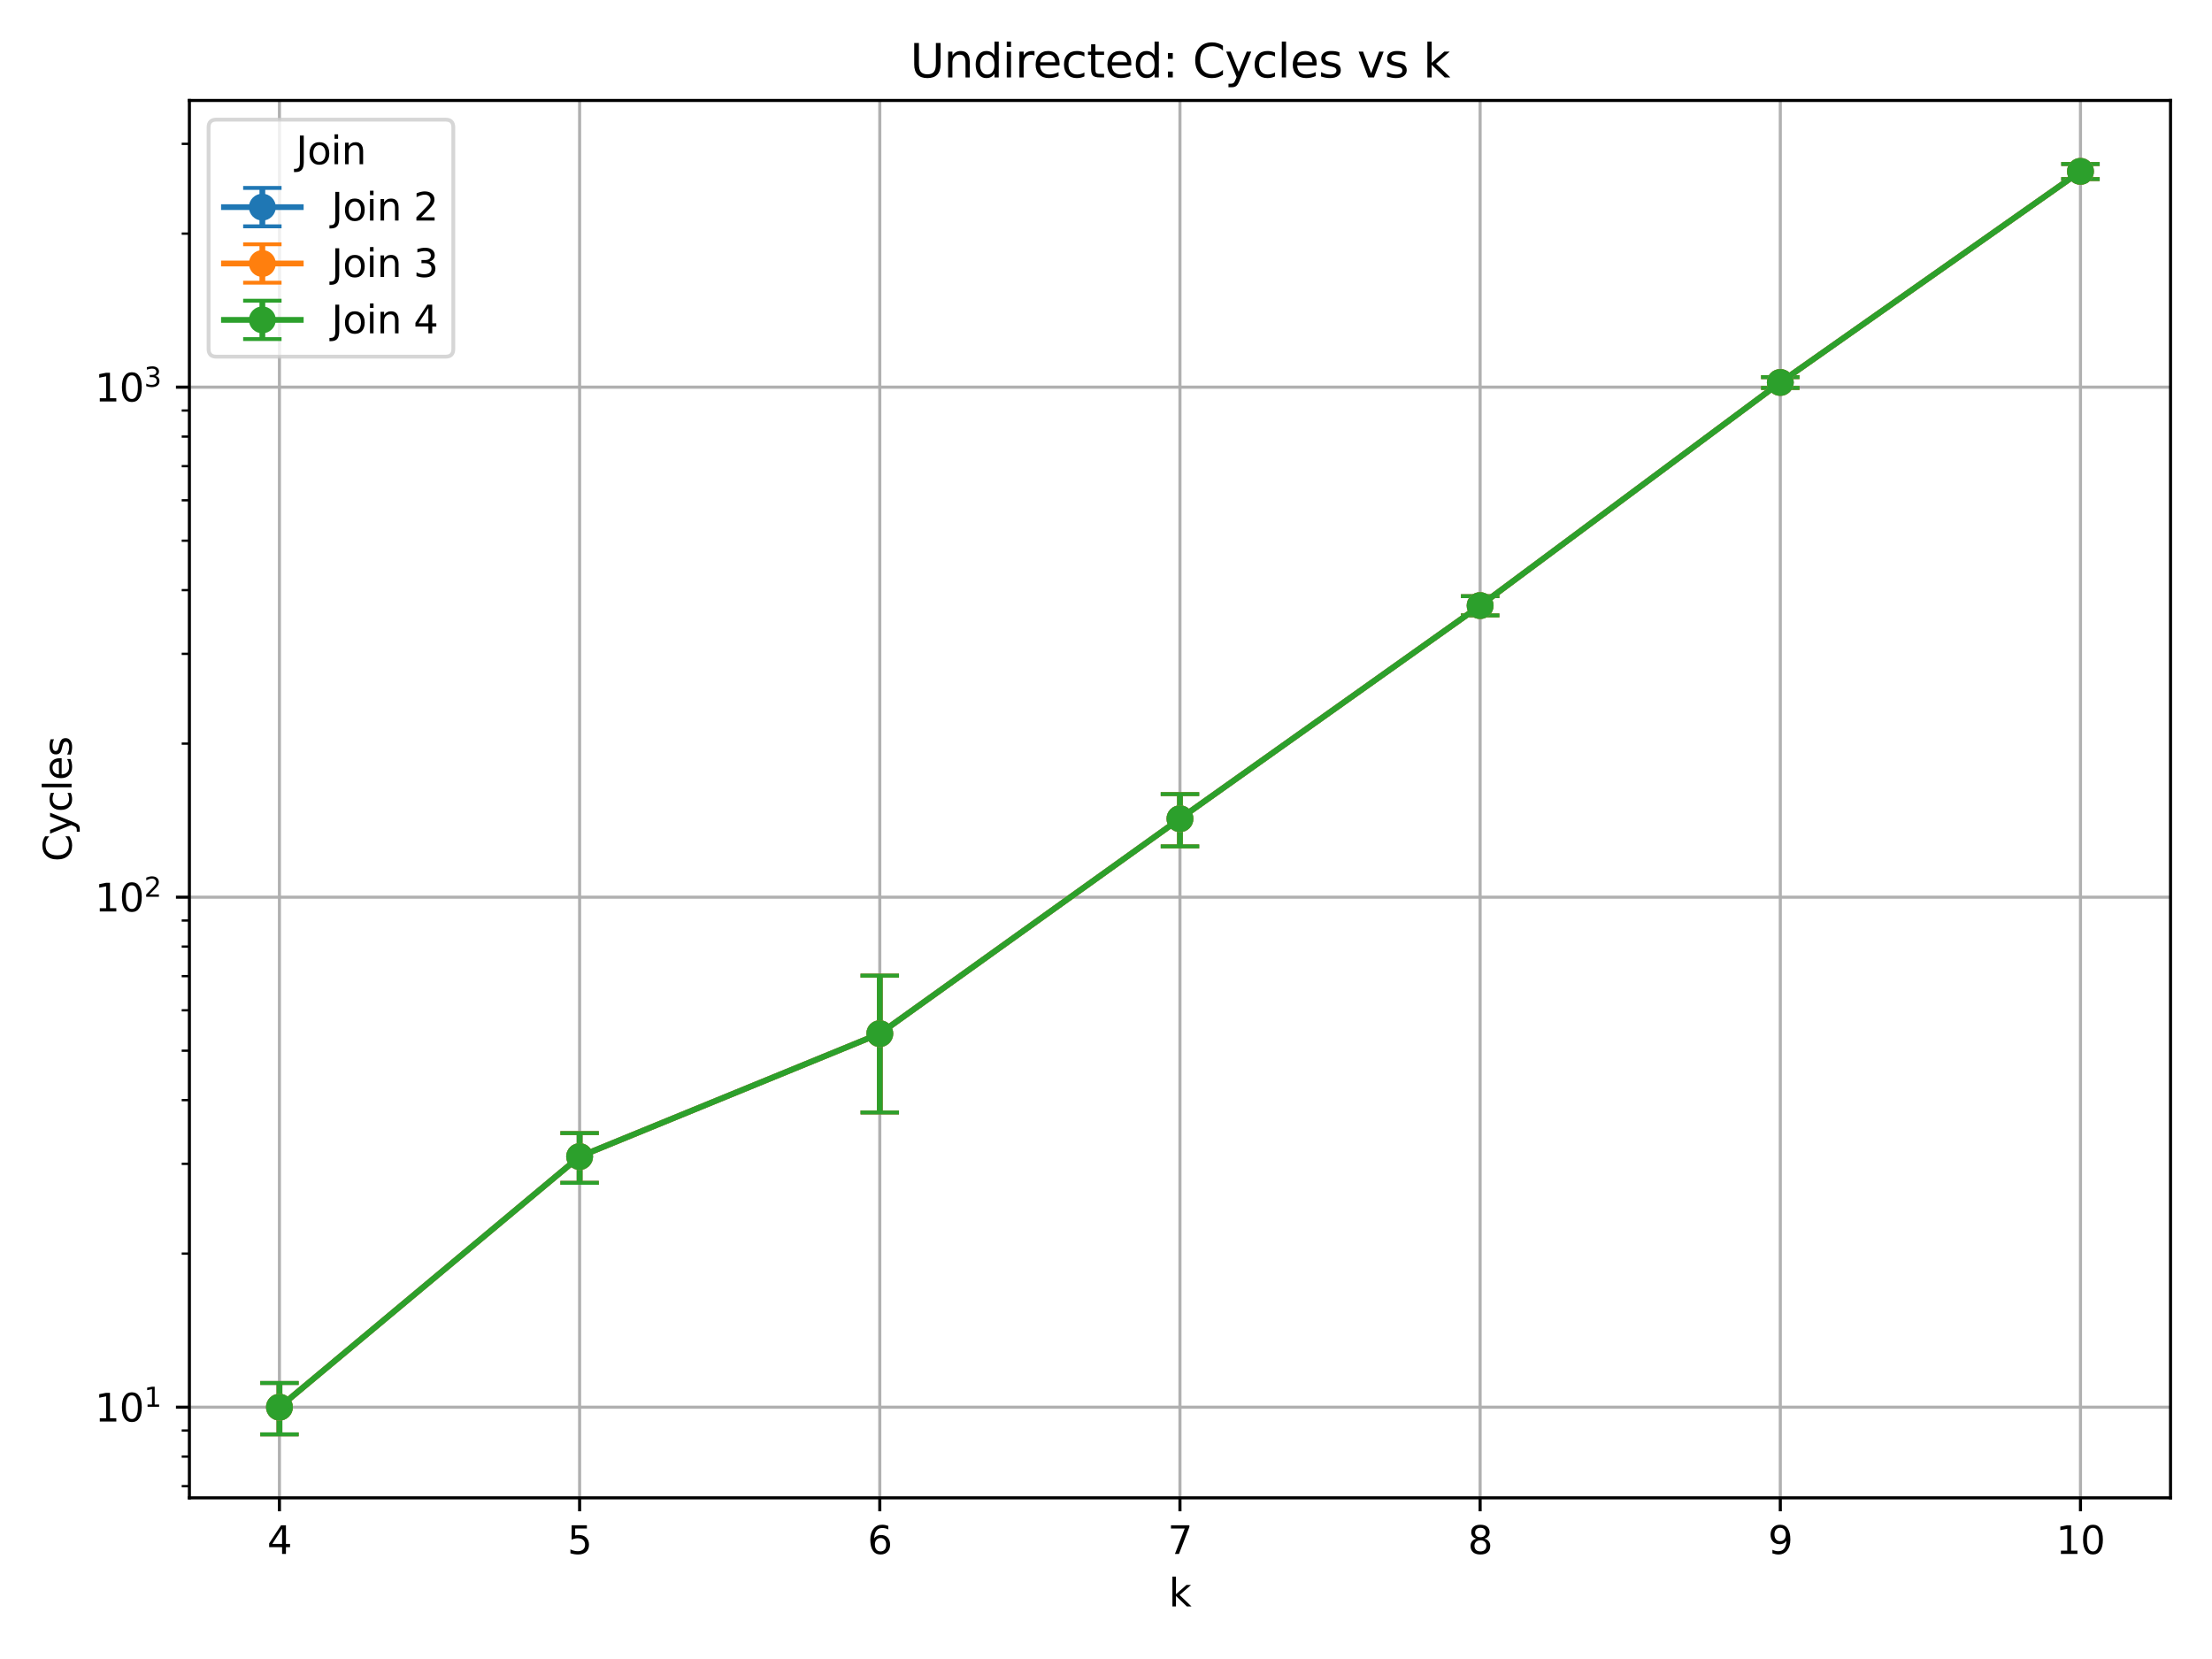 <?xml version="1.0" encoding="utf-8" standalone="no"?>
<!DOCTYPE svg PUBLIC "-//W3C//DTD SVG 1.1//EN"
  "http://www.w3.org/Graphics/SVG/1.1/DTD/svg11.dtd">
<svg xmlns:xlink="http://www.w3.org/1999/xlink" width="576pt" height="432pt" viewBox="0 0 576 432" xmlns="http://www.w3.org/2000/svg" version="1.1">
 <defs>
  <style type="text/css">*{stroke-linejoin: round; stroke-linecap: butt}</style>
 </defs>
 <g id="figure_1">
  <g id="patch_1">
   <path d="M 0 432 
L 576 432 
L 576 0 
L 0 0 
z
" style="fill: #ffffff"/>
  </g>
  <g id="axes_1">
   <g id="patch_2">
    <path d="M 49.316 390.04 
L 565.2 390.04 
L 565.2 26.16 
L 49.316 26.16 
z
" style="fill: #ffffff"/>
   </g>
   <g id="matplotlib.axis_1">
    <g id="xtick_1">
     <g id="line2d_1">
      <path d="M 72.766 390.04 
L 72.766 26.16 
" clip-path="url(#p5f0b931bd5)" style="fill: none; stroke: #b0b0b0; stroke-width: 0.8; stroke-linecap: square"/>
     </g>
     <g id="line2d_2">
      <defs>
       <path id="m65f67f6c67" d="M 0 0 
L 0 3.5 
" style="stroke: #000000; stroke-width: 0.8"/>
      </defs>
      <g>
       <use xlink:href="#m65f67f6c67" x="72.766" y="390.04" style="stroke: #000000; stroke-width: 0.8"/>
      </g>
     </g>
     <g id="text_1">
      <!-- 4 -->
      <g transform="translate(69.584 404.638) scale(0.1 -0.1)">
       <defs>
        <path id="DejaVuSans-34" d="M 2419 4116 
L 825 1625 
L 2419 1625 
L 2419 4116 
z
M 2253 4666 
L 3047 4666 
L 3047 1625 
L 3713 1625 
L 3713 1100 
L 3047 1100 
L 3047 0 
L 2419 0 
L 2419 1100 
L 313 1100 
L 313 1709 
L 2253 4666 
z
" transform="scale(0.016)"/>
       </defs>
       <use xlink:href="#DejaVuSans-34"/>
      </g>
     </g>
    </g>
    <g id="xtick_2">
     <g id="line2d_3">
      <path d="M 150.93 390.04 
L 150.93 26.16 
" clip-path="url(#p5f0b931bd5)" style="fill: none; stroke: #b0b0b0; stroke-width: 0.8; stroke-linecap: square"/>
     </g>
     <g id="line2d_4">
      <g>
       <use xlink:href="#m65f67f6c67" x="150.93" y="390.04" style="stroke: #000000; stroke-width: 0.8"/>
      </g>
     </g>
     <g id="text_2">
      <!-- 5 -->
      <g transform="translate(147.749 404.638) scale(0.1 -0.1)">
       <defs>
        <path id="DejaVuSans-35" d="M 691 4666 
L 3169 4666 
L 3169 4134 
L 1269 4134 
L 1269 2991 
Q 1406 3038 1543 3061 
Q 1681 3084 1819 3084 
Q 2600 3084 3056 2656 
Q 3513 2228 3513 1497 
Q 3513 744 3044 326 
Q 2575 -91 1722 -91 
Q 1428 -91 1123 -41 
Q 819 9 494 109 
L 494 744 
Q 775 591 1075 516 
Q 1375 441 1709 441 
Q 2250 441 2565 725 
Q 2881 1009 2881 1497 
Q 2881 1984 2565 2268 
Q 2250 2553 1709 2553 
Q 1456 2553 1204 2497 
Q 953 2441 691 2322 
L 691 4666 
z
" transform="scale(0.016)"/>
       </defs>
       <use xlink:href="#DejaVuSans-35"/>
      </g>
     </g>
    </g>
    <g id="xtick_3">
     <g id="line2d_5">
      <path d="M 229.094 390.04 
L 229.094 26.16 
" clip-path="url(#p5f0b931bd5)" style="fill: none; stroke: #b0b0b0; stroke-width: 0.8; stroke-linecap: square"/>
     </g>
     <g id="line2d_6">
      <g>
       <use xlink:href="#m65f67f6c67" x="229.094" y="390.04" style="stroke: #000000; stroke-width: 0.8"/>
      </g>
     </g>
     <g id="text_3">
      <!-- 6 -->
      <g transform="translate(225.913 404.638) scale(0.1 -0.1)">
       <defs>
        <path id="DejaVuSans-36" d="M 2113 2584 
Q 1688 2584 1439 2293 
Q 1191 2003 1191 1497 
Q 1191 994 1439 701 
Q 1688 409 2113 409 
Q 2538 409 2786 701 
Q 3034 994 3034 1497 
Q 3034 2003 2786 2293 
Q 2538 2584 2113 2584 
z
M 3366 4563 
L 3366 3988 
Q 3128 4100 2886 4159 
Q 2644 4219 2406 4219 
Q 1781 4219 1451 3797 
Q 1122 3375 1075 2522 
Q 1259 2794 1537 2939 
Q 1816 3084 2150 3084 
Q 2853 3084 3261 2657 
Q 3669 2231 3669 1497 
Q 3669 778 3244 343 
Q 2819 -91 2113 -91 
Q 1303 -91 875 529 
Q 447 1150 447 2328 
Q 447 3434 972 4092 
Q 1497 4750 2381 4750 
Q 2619 4750 2861 4703 
Q 3103 4656 3366 4563 
z
" transform="scale(0.016)"/>
       </defs>
       <use xlink:href="#DejaVuSans-36"/>
      </g>
     </g>
    </g>
    <g id="xtick_4">
     <g id="line2d_7">
      <path d="M 307.258 390.04 
L 307.258 26.16 
" clip-path="url(#p5f0b931bd5)" style="fill: none; stroke: #b0b0b0; stroke-width: 0.8; stroke-linecap: square"/>
     </g>
     <g id="line2d_8">
      <g>
       <use xlink:href="#m65f67f6c67" x="307.258" y="390.04" style="stroke: #000000; stroke-width: 0.8"/>
      </g>
     </g>
     <g id="text_4">
      <!-- 7 -->
      <g transform="translate(304.077 404.638) scale(0.1 -0.1)">
       <defs>
        <path id="DejaVuSans-37" d="M 525 4666 
L 3525 4666 
L 3525 4397 
L 1831 0 
L 1172 0 
L 2766 4134 
L 525 4134 
L 525 4666 
z
" transform="scale(0.016)"/>
       </defs>
       <use xlink:href="#DejaVuSans-37"/>
      </g>
     </g>
    </g>
    <g id="xtick_5">
     <g id="line2d_9">
      <path d="M 385.422 390.04 
L 385.422 26.16 
" clip-path="url(#p5f0b931bd5)" style="fill: none; stroke: #b0b0b0; stroke-width: 0.8; stroke-linecap: square"/>
     </g>
     <g id="line2d_10">
      <g>
       <use xlink:href="#m65f67f6c67" x="385.422" y="390.04" style="stroke: #000000; stroke-width: 0.8"/>
      </g>
     </g>
     <g id="text_5">
      <!-- 8 -->
      <g transform="translate(382.241 404.638) scale(0.1 -0.1)">
       <defs>
        <path id="DejaVuSans-38" d="M 2034 2216 
Q 1584 2216 1326 1975 
Q 1069 1734 1069 1313 
Q 1069 891 1326 650 
Q 1584 409 2034 409 
Q 2484 409 2743 651 
Q 3003 894 3003 1313 
Q 3003 1734 2745 1975 
Q 2488 2216 2034 2216 
z
M 1403 2484 
Q 997 2584 770 2862 
Q 544 3141 544 3541 
Q 544 4100 942 4425 
Q 1341 4750 2034 4750 
Q 2731 4750 3128 4425 
Q 3525 4100 3525 3541 
Q 3525 3141 3298 2862 
Q 3072 2584 2669 2484 
Q 3125 2378 3379 2068 
Q 3634 1759 3634 1313 
Q 3634 634 3220 271 
Q 2806 -91 2034 -91 
Q 1263 -91 848 271 
Q 434 634 434 1313 
Q 434 1759 690 2068 
Q 947 2378 1403 2484 
z
M 1172 3481 
Q 1172 3119 1398 2916 
Q 1625 2713 2034 2713 
Q 2441 2713 2670 2916 
Q 2900 3119 2900 3481 
Q 2900 3844 2670 4047 
Q 2441 4250 2034 4250 
Q 1625 4250 1398 4047 
Q 1172 3844 1172 3481 
z
" transform="scale(0.016)"/>
       </defs>
       <use xlink:href="#DejaVuSans-38"/>
      </g>
     </g>
    </g>
    <g id="xtick_6">
     <g id="line2d_11">
      <path d="M 463.587 390.04 
L 463.587 26.16 
" clip-path="url(#p5f0b931bd5)" style="fill: none; stroke: #b0b0b0; stroke-width: 0.8; stroke-linecap: square"/>
     </g>
     <g id="line2d_12">
      <g>
       <use xlink:href="#m65f67f6c67" x="463.587" y="390.04" style="stroke: #000000; stroke-width: 0.8"/>
      </g>
     </g>
     <g id="text_6">
      <!-- 9 -->
      <g transform="translate(460.405 404.638) scale(0.1 -0.1)">
       <defs>
        <path id="DejaVuSans-39" d="M 703 97 
L 703 672 
Q 941 559 1184 500 
Q 1428 441 1663 441 
Q 2288 441 2617 861 
Q 2947 1281 2994 2138 
Q 2813 1869 2534 1725 
Q 2256 1581 1919 1581 
Q 1219 1581 811 2004 
Q 403 2428 403 3163 
Q 403 3881 828 4315 
Q 1253 4750 1959 4750 
Q 2769 4750 3195 4129 
Q 3622 3509 3622 2328 
Q 3622 1225 3098 567 
Q 2575 -91 1691 -91 
Q 1453 -91 1209 -44 
Q 966 3 703 97 
z
M 1959 2075 
Q 2384 2075 2632 2365 
Q 2881 2656 2881 3163 
Q 2881 3666 2632 3958 
Q 2384 4250 1959 4250 
Q 1534 4250 1286 3958 
Q 1038 3666 1038 3163 
Q 1038 2656 1286 2365 
Q 1534 2075 1959 2075 
z
" transform="scale(0.016)"/>
       </defs>
       <use xlink:href="#DejaVuSans-39"/>
      </g>
     </g>
    </g>
    <g id="xtick_7">
     <g id="line2d_13">
      <path d="M 541.751 390.04 
L 541.751 26.16 
" clip-path="url(#p5f0b931bd5)" style="fill: none; stroke: #b0b0b0; stroke-width: 0.8; stroke-linecap: square"/>
     </g>
     <g id="line2d_14">
      <g>
       <use xlink:href="#m65f67f6c67" x="541.751" y="390.04" style="stroke: #000000; stroke-width: 0.8"/>
      </g>
     </g>
     <g id="text_7">
      <!-- 10 -->
      <g transform="translate(535.388 404.638) scale(0.1 -0.1)">
       <defs>
        <path id="DejaVuSans-31" d="M 794 531 
L 1825 531 
L 1825 4091 
L 703 3866 
L 703 4441 
L 1819 4666 
L 2450 4666 
L 2450 531 
L 3481 531 
L 3481 0 
L 794 0 
L 794 531 
z
" transform="scale(0.016)"/>
        <path id="DejaVuSans-30" d="M 2034 4250 
Q 1547 4250 1301 3770 
Q 1056 3291 1056 2328 
Q 1056 1369 1301 889 
Q 1547 409 2034 409 
Q 2525 409 2770 889 
Q 3016 1369 3016 2328 
Q 3016 3291 2770 3770 
Q 2525 4250 2034 4250 
z
M 2034 4750 
Q 2819 4750 3233 4129 
Q 3647 3509 3647 2328 
Q 3647 1150 3233 529 
Q 2819 -91 2034 -91 
Q 1250 -91 836 529 
Q 422 1150 422 2328 
Q 422 3509 836 4129 
Q 1250 4750 2034 4750 
z
" transform="scale(0.016)"/>
       </defs>
       <use xlink:href="#DejaVuSans-31"/>
       <use xlink:href="#DejaVuSans-30" x="63.623"/>
      </g>
     </g>
    </g>
    <g id="text_8">
     <!-- k -->
     <g transform="translate(304.363 418.317) scale(0.1 -0.1)">
      <defs>
       <path id="DejaVuSans-6b" d="M 581 4863 
L 1159 4863 
L 1159 1991 
L 2875 3500 
L 3609 3500 
L 1753 1863 
L 3688 0 
L 2938 0 
L 1159 1709 
L 1159 0 
L 581 0 
L 581 4863 
z
" transform="scale(0.016)"/>
      </defs>
      <use xlink:href="#DejaVuSans-6b"/>
     </g>
    </g>
   </g>
   <g id="matplotlib.axis_2">
    <g id="ytick_1">
     <g id="line2d_15">
      <path d="M 49.316 366.423 
L 565.2 366.423 
" clip-path="url(#p5f0b931bd5)" style="fill: none; stroke: #b0b0b0; stroke-width: 0.8; stroke-linecap: square"/>
     </g>
     <g id="line2d_16">
      <defs>
       <path id="mc181ee4e9b" d="M 0 0 
L -3.5 0 
" style="stroke: #000000; stroke-width: 0.8"/>
      </defs>
      <g>
       <use xlink:href="#mc181ee4e9b" x="49.316" y="366.423" style="stroke: #000000; stroke-width: 0.8"/>
      </g>
     </g>
     <g id="text_9">
      <!-- $\mathdefault{10^{1}}$ -->
      <g transform="translate(24.716 370.222) scale(0.1 -0.1)">
       <use xlink:href="#DejaVuSans-31" transform="translate(0 0.684)"/>
       <use xlink:href="#DejaVuSans-30" transform="translate(63.623 0.684)"/>
       <use xlink:href="#DejaVuSans-31" transform="translate(128.203 38.966) scale(0.7)"/>
      </g>
     </g>
    </g>
    <g id="ytick_2">
     <g id="line2d_17">
      <path d="M 49.316 233.619 
L 565.2 233.619 
" clip-path="url(#p5f0b931bd5)" style="fill: none; stroke: #b0b0b0; stroke-width: 0.8; stroke-linecap: square"/>
     </g>
     <g id="line2d_18">
      <g>
       <use xlink:href="#mc181ee4e9b" x="49.316" y="233.619" style="stroke: #000000; stroke-width: 0.8"/>
      </g>
     </g>
     <g id="text_10">
      <!-- $\mathdefault{10^{2}}$ -->
      <g transform="translate(24.716 237.418) scale(0.1 -0.1)">
       <defs>
        <path id="DejaVuSans-32" d="M 1228 531 
L 3431 531 
L 3431 0 
L 469 0 
L 469 531 
Q 828 903 1448 1529 
Q 2069 2156 2228 2338 
Q 2531 2678 2651 2914 
Q 2772 3150 2772 3378 
Q 2772 3750 2511 3984 
Q 2250 4219 1831 4219 
Q 1534 4219 1204 4116 
Q 875 4013 500 3803 
L 500 4441 
Q 881 4594 1212 4672 
Q 1544 4750 1819 4750 
Q 2544 4750 2975 4387 
Q 3406 4025 3406 3419 
Q 3406 3131 3298 2873 
Q 3191 2616 2906 2266 
Q 2828 2175 2409 1742 
Q 1991 1309 1228 531 
z
" transform="scale(0.016)"/>
       </defs>
       <use xlink:href="#DejaVuSans-31" transform="translate(0 0.766)"/>
       <use xlink:href="#DejaVuSans-30" transform="translate(63.623 0.766)"/>
       <use xlink:href="#DejaVuSans-32" transform="translate(128.203 39.047) scale(0.7)"/>
      </g>
     </g>
    </g>
    <g id="ytick_3">
     <g id="line2d_19">
      <path d="M 49.316 100.815 
L 565.2 100.815 
" clip-path="url(#p5f0b931bd5)" style="fill: none; stroke: #b0b0b0; stroke-width: 0.8; stroke-linecap: square"/>
     </g>
     <g id="line2d_20">
      <g>
       <use xlink:href="#mc181ee4e9b" x="49.316" y="100.815" style="stroke: #000000; stroke-width: 0.8"/>
      </g>
     </g>
     <g id="text_11">
      <!-- $\mathdefault{10^{3}}$ -->
      <g transform="translate(24.716 104.615) scale(0.1 -0.1)">
       <defs>
        <path id="DejaVuSans-33" d="M 2597 2516 
Q 3050 2419 3304 2112 
Q 3559 1806 3559 1356 
Q 3559 666 3084 287 
Q 2609 -91 1734 -91 
Q 1441 -91 1130 -33 
Q 819 25 488 141 
L 488 750 
Q 750 597 1062 519 
Q 1375 441 1716 441 
Q 2309 441 2620 675 
Q 2931 909 2931 1356 
Q 2931 1769 2642 2001 
Q 2353 2234 1838 2234 
L 1294 2234 
L 1294 2753 
L 1863 2753 
Q 2328 2753 2575 2939 
Q 2822 3125 2822 3475 
Q 2822 3834 2567 4026 
Q 2313 4219 1838 4219 
Q 1578 4219 1281 4162 
Q 984 4106 628 3988 
L 628 4550 
Q 988 4650 1302 4700 
Q 1616 4750 1894 4750 
Q 2613 4750 3031 4423 
Q 3450 4097 3450 3541 
Q 3450 3153 3228 2886 
Q 3006 2619 2597 2516 
z
" transform="scale(0.016)"/>
       </defs>
       <use xlink:href="#DejaVuSans-31" transform="translate(0 0.766)"/>
       <use xlink:href="#DejaVuSans-30" transform="translate(63.623 0.766)"/>
       <use xlink:href="#DejaVuSans-33" transform="translate(128.203 39.047) scale(0.7)"/>
      </g>
     </g>
    </g>
    <g id="ytick_4">
     <g id="line2d_21">
      <defs>
       <path id="m745838e9cc" d="M 0 0 
L -2 0 
" style="stroke: #000000; stroke-width: 0.6"/>
      </defs>
      <g>
       <use xlink:href="#m745838e9cc" x="49.316" y="386.995" style="stroke: #000000; stroke-width: 0.6"/>
      </g>
     </g>
    </g>
    <g id="ytick_5">
     <g id="line2d_22">
      <g>
       <use xlink:href="#m745838e9cc" x="49.316" y="379.293" style="stroke: #000000; stroke-width: 0.6"/>
      </g>
     </g>
    </g>
    <g id="ytick_6">
     <g id="line2d_23">
      <g>
       <use xlink:href="#m745838e9cc" x="49.316" y="372.5" style="stroke: #000000; stroke-width: 0.6"/>
      </g>
     </g>
    </g>
    <g id="ytick_7">
     <g id="line2d_24">
      <g>
       <use xlink:href="#m745838e9cc" x="49.316" y="326.445" style="stroke: #000000; stroke-width: 0.6"/>
      </g>
     </g>
    </g>
    <g id="ytick_8">
     <g id="line2d_25">
      <g>
       <use xlink:href="#m745838e9cc" x="49.316" y="303.06" style="stroke: #000000; stroke-width: 0.6"/>
      </g>
     </g>
    </g>
    <g id="ytick_9">
     <g id="line2d_26">
      <g>
       <use xlink:href="#m745838e9cc" x="49.316" y="286.467" style="stroke: #000000; stroke-width: 0.6"/>
      </g>
     </g>
    </g>
    <g id="ytick_10">
     <g id="line2d_27">
      <g>
       <use xlink:href="#m745838e9cc" x="49.316" y="273.597" style="stroke: #000000; stroke-width: 0.6"/>
      </g>
     </g>
    </g>
    <g id="ytick_11">
     <g id="line2d_28">
      <g>
       <use xlink:href="#m745838e9cc" x="49.316" y="263.082" style="stroke: #000000; stroke-width: 0.6"/>
      </g>
     </g>
    </g>
    <g id="ytick_12">
     <g id="line2d_29">
      <g>
       <use xlink:href="#m745838e9cc" x="49.316" y="254.191" style="stroke: #000000; stroke-width: 0.6"/>
      </g>
     </g>
    </g>
    <g id="ytick_13">
     <g id="line2d_30">
      <g>
       <use xlink:href="#m745838e9cc" x="49.316" y="246.489" style="stroke: #000000; stroke-width: 0.6"/>
      </g>
     </g>
    </g>
    <g id="ytick_14">
     <g id="line2d_31">
      <g>
       <use xlink:href="#m745838e9cc" x="49.316" y="239.696" style="stroke: #000000; stroke-width: 0.6"/>
      </g>
     </g>
    </g>
    <g id="ytick_15">
     <g id="line2d_32">
      <g>
       <use xlink:href="#m745838e9cc" x="49.316" y="193.641" style="stroke: #000000; stroke-width: 0.6"/>
      </g>
     </g>
    </g>
    <g id="ytick_16">
     <g id="line2d_33">
      <g>
       <use xlink:href="#m745838e9cc" x="49.316" y="170.256" style="stroke: #000000; stroke-width: 0.6"/>
      </g>
     </g>
    </g>
    <g id="ytick_17">
     <g id="line2d_34">
      <g>
       <use xlink:href="#m745838e9cc" x="49.316" y="153.663" style="stroke: #000000; stroke-width: 0.6"/>
      </g>
     </g>
    </g>
    <g id="ytick_18">
     <g id="line2d_35">
      <g>
       <use xlink:href="#m745838e9cc" x="49.316" y="140.793" style="stroke: #000000; stroke-width: 0.6"/>
      </g>
     </g>
    </g>
    <g id="ytick_19">
     <g id="line2d_36">
      <g>
       <use xlink:href="#m745838e9cc" x="49.316" y="130.278" style="stroke: #000000; stroke-width: 0.6"/>
      </g>
     </g>
    </g>
    <g id="ytick_20">
     <g id="line2d_37">
      <g>
       <use xlink:href="#m745838e9cc" x="49.316" y="121.387" style="stroke: #000000; stroke-width: 0.6"/>
      </g>
     </g>
    </g>
    <g id="ytick_21">
     <g id="line2d_38">
      <g>
       <use xlink:href="#m745838e9cc" x="49.316" y="113.685" style="stroke: #000000; stroke-width: 0.6"/>
      </g>
     </g>
    </g>
    <g id="ytick_22">
     <g id="line2d_39">
      <g>
       <use xlink:href="#m745838e9cc" x="49.316" y="106.892" style="stroke: #000000; stroke-width: 0.6"/>
      </g>
     </g>
    </g>
    <g id="ytick_23">
     <g id="line2d_40">
      <g>
       <use xlink:href="#m745838e9cc" x="49.316" y="60.837" style="stroke: #000000; stroke-width: 0.6"/>
      </g>
     </g>
    </g>
    <g id="ytick_24">
     <g id="line2d_41">
      <g>
       <use xlink:href="#m745838e9cc" x="49.316" y="37.452" style="stroke: #000000; stroke-width: 0.6"/>
      </g>
     </g>
    </g>
    <g id="text_12">
     <!-- Cycles -->
     <g transform="translate(18.637 224.37) rotate(-90) scale(0.1 -0.1)">
      <defs>
       <path id="DejaVuSans-43" d="M 4122 4306 
L 4122 3641 
Q 3803 3938 3442 4084 
Q 3081 4231 2675 4231 
Q 1875 4231 1450 3742 
Q 1025 3253 1025 2328 
Q 1025 1406 1450 917 
Q 1875 428 2675 428 
Q 3081 428 3442 575 
Q 3803 722 4122 1019 
L 4122 359 
Q 3791 134 3420 21 
Q 3050 -91 2638 -91 
Q 1578 -91 968 557 
Q 359 1206 359 2328 
Q 359 3453 968 4101 
Q 1578 4750 2638 4750 
Q 3056 4750 3426 4639 
Q 3797 4528 4122 4306 
z
" transform="scale(0.016)"/>
       <path id="DejaVuSans-79" d="M 2059 -325 
Q 1816 -950 1584 -1140 
Q 1353 -1331 966 -1331 
L 506 -1331 
L 506 -850 
L 844 -850 
Q 1081 -850 1212 -737 
Q 1344 -625 1503 -206 
L 1606 56 
L 191 3500 
L 800 3500 
L 1894 763 
L 2988 3500 
L 3597 3500 
L 2059 -325 
z
" transform="scale(0.016)"/>
       <path id="DejaVuSans-63" d="M 3122 3366 
L 3122 2828 
Q 2878 2963 2633 3030 
Q 2388 3097 2138 3097 
Q 1578 3097 1268 2742 
Q 959 2388 959 1747 
Q 959 1106 1268 751 
Q 1578 397 2138 397 
Q 2388 397 2633 464 
Q 2878 531 3122 666 
L 3122 134 
Q 2881 22 2623 -34 
Q 2366 -91 2075 -91 
Q 1284 -91 818 406 
Q 353 903 353 1747 
Q 353 2603 823 3093 
Q 1294 3584 2113 3584 
Q 2378 3584 2631 3529 
Q 2884 3475 3122 3366 
z
" transform="scale(0.016)"/>
       <path id="DejaVuSans-6c" d="M 603 4863 
L 1178 4863 
L 1178 0 
L 603 0 
L 603 4863 
z
" transform="scale(0.016)"/>
       <path id="DejaVuSans-65" d="M 3597 1894 
L 3597 1613 
L 953 1613 
Q 991 1019 1311 708 
Q 1631 397 2203 397 
Q 2534 397 2845 478 
Q 3156 559 3463 722 
L 3463 178 
Q 3153 47 2828 -22 
Q 2503 -91 2169 -91 
Q 1331 -91 842 396 
Q 353 884 353 1716 
Q 353 2575 817 3079 
Q 1281 3584 2069 3584 
Q 2775 3584 3186 3129 
Q 3597 2675 3597 1894 
z
M 3022 2063 
Q 3016 2534 2758 2815 
Q 2500 3097 2075 3097 
Q 1594 3097 1305 2825 
Q 1016 2553 972 2059 
L 3022 2063 
z
" transform="scale(0.016)"/>
       <path id="DejaVuSans-73" d="M 2834 3397 
L 2834 2853 
Q 2591 2978 2328 3040 
Q 2066 3103 1784 3103 
Q 1356 3103 1142 2972 
Q 928 2841 928 2578 
Q 928 2378 1081 2264 
Q 1234 2150 1697 2047 
L 1894 2003 
Q 2506 1872 2764 1633 
Q 3022 1394 3022 966 
Q 3022 478 2636 193 
Q 2250 -91 1575 -91 
Q 1294 -91 989 -36 
Q 684 19 347 128 
L 347 722 
Q 666 556 975 473 
Q 1284 391 1588 391 
Q 1994 391 2212 530 
Q 2431 669 2431 922 
Q 2431 1156 2273 1281 
Q 2116 1406 1581 1522 
L 1381 1569 
Q 847 1681 609 1914 
Q 372 2147 372 2553 
Q 372 3047 722 3315 
Q 1072 3584 1716 3584 
Q 2034 3584 2315 3537 
Q 2597 3491 2834 3397 
z
" transform="scale(0.016)"/>
      </defs>
      <use xlink:href="#DejaVuSans-43"/>
      <use xlink:href="#DejaVuSans-79" x="69.824"/>
      <use xlink:href="#DejaVuSans-63" x="129.004"/>
      <use xlink:href="#DejaVuSans-6c" x="183.984"/>
      <use xlink:href="#DejaVuSans-65" x="211.768"/>
      <use xlink:href="#DejaVuSans-73" x="273.291"/>
     </g>
    </g>
   </g>
   <g id="LineCollection_1">
    <path d="M 72.766 373.5 
L 72.766 360.121 
" clip-path="url(#p5f0b931bd5)" style="fill: none; stroke: #1f77b4; stroke-width: 1.5"/>
    <path d="M 150.93 308.003 
L 150.93 295.059 
" clip-path="url(#p5f0b931bd5)" style="fill: none; stroke: #1f77b4; stroke-width: 1.5"/>
    <path d="M 229.094 289.678 
L 229.094 254.054 
" clip-path="url(#p5f0b931bd5)" style="fill: none; stroke: #1f77b4; stroke-width: 1.5"/>
    <path d="M 307.258 220.401 
L 307.258 206.785 
" clip-path="url(#p5f0b931bd5)" style="fill: none; stroke: #1f77b4; stroke-width: 1.5"/>
    <path d="M 385.422 160.25 
L 385.422 155.247 
" clip-path="url(#p5f0b931bd5)" style="fill: none; stroke: #1f77b4; stroke-width: 1.5"/>
    <path d="M 463.587 101.008 
L 463.587 98.203 
" clip-path="url(#p5f0b931bd5)" style="fill: none; stroke: #1f77b4; stroke-width: 1.5"/>
    <path d="M 541.751 46.624 
L 541.751 42.7 
" clip-path="url(#p5f0b931bd5)" style="fill: none; stroke: #1f77b4; stroke-width: 1.5"/>
   </g>
   <g id="line2d_42">
    <defs>
     <path id="mdbddc70761" d="M 5 0 
L -5 -0 
" style="stroke: #1f77b4"/>
    </defs>
    <g clip-path="url(#p5f0b931bd5)">
     <use xlink:href="#mdbddc70761" x="72.766" y="373.5" style="fill: #1f77b4; stroke: #1f77b4"/>
     <use xlink:href="#mdbddc70761" x="150.93" y="308.003" style="fill: #1f77b4; stroke: #1f77b4"/>
     <use xlink:href="#mdbddc70761" x="229.094" y="289.678" style="fill: #1f77b4; stroke: #1f77b4"/>
     <use xlink:href="#mdbddc70761" x="307.258" y="220.401" style="fill: #1f77b4; stroke: #1f77b4"/>
     <use xlink:href="#mdbddc70761" x="385.422" y="160.25" style="fill: #1f77b4; stroke: #1f77b4"/>
     <use xlink:href="#mdbddc70761" x="463.587" y="101.008" style="fill: #1f77b4; stroke: #1f77b4"/>
     <use xlink:href="#mdbddc70761" x="541.751" y="46.624" style="fill: #1f77b4; stroke: #1f77b4"/>
    </g>
   </g>
   <g id="line2d_43">
    <g clip-path="url(#p5f0b931bd5)">
     <use xlink:href="#mdbddc70761" x="72.766" y="360.121" style="fill: #1f77b4; stroke: #1f77b4"/>
     <use xlink:href="#mdbddc70761" x="150.93" y="295.059" style="fill: #1f77b4; stroke: #1f77b4"/>
     <use xlink:href="#mdbddc70761" x="229.094" y="254.054" style="fill: #1f77b4; stroke: #1f77b4"/>
     <use xlink:href="#mdbddc70761" x="307.258" y="206.785" style="fill: #1f77b4; stroke: #1f77b4"/>
     <use xlink:href="#mdbddc70761" x="385.422" y="155.247" style="fill: #1f77b4; stroke: #1f77b4"/>
     <use xlink:href="#mdbddc70761" x="463.587" y="98.203" style="fill: #1f77b4; stroke: #1f77b4"/>
     <use xlink:href="#mdbddc70761" x="541.751" y="42.7" style="fill: #1f77b4; stroke: #1f77b4"/>
    </g>
   </g>
   <g id="LineCollection_2">
    <path d="M 72.766 373.5 
L 72.766 360.121 
" clip-path="url(#p5f0b931bd5)" style="fill: none; stroke: #ff7f0e; stroke-width: 1.5"/>
    <path d="M 150.93 308.003 
L 150.93 295.059 
" clip-path="url(#p5f0b931bd5)" style="fill: none; stroke: #ff7f0e; stroke-width: 1.5"/>
    <path d="M 229.094 289.678 
L 229.094 254.054 
" clip-path="url(#p5f0b931bd5)" style="fill: none; stroke: #ff7f0e; stroke-width: 1.5"/>
    <path d="M 307.258 220.401 
L 307.258 206.785 
" clip-path="url(#p5f0b931bd5)" style="fill: none; stroke: #ff7f0e; stroke-width: 1.5"/>
    <path d="M 385.422 160.25 
L 385.422 155.247 
" clip-path="url(#p5f0b931bd5)" style="fill: none; stroke: #ff7f0e; stroke-width: 1.5"/>
    <path d="M 463.587 101.008 
L 463.587 98.203 
" clip-path="url(#p5f0b931bd5)" style="fill: none; stroke: #ff7f0e; stroke-width: 1.5"/>
    <path d="M 541.751 46.624 
L 541.751 42.7 
" clip-path="url(#p5f0b931bd5)" style="fill: none; stroke: #ff7f0e; stroke-width: 1.5"/>
   </g>
   <g id="line2d_44">
    <defs>
     <path id="m1c6189d12f" d="M 5 0 
L -5 -0 
" style="stroke: #ff7f0e"/>
    </defs>
    <g clip-path="url(#p5f0b931bd5)">
     <use xlink:href="#m1c6189d12f" x="72.766" y="373.5" style="fill: #ff7f0e; stroke: #ff7f0e"/>
     <use xlink:href="#m1c6189d12f" x="150.93" y="308.003" style="fill: #ff7f0e; stroke: #ff7f0e"/>
     <use xlink:href="#m1c6189d12f" x="229.094" y="289.678" style="fill: #ff7f0e; stroke: #ff7f0e"/>
     <use xlink:href="#m1c6189d12f" x="307.258" y="220.401" style="fill: #ff7f0e; stroke: #ff7f0e"/>
     <use xlink:href="#m1c6189d12f" x="385.422" y="160.25" style="fill: #ff7f0e; stroke: #ff7f0e"/>
     <use xlink:href="#m1c6189d12f" x="463.587" y="101.008" style="fill: #ff7f0e; stroke: #ff7f0e"/>
     <use xlink:href="#m1c6189d12f" x="541.751" y="46.624" style="fill: #ff7f0e; stroke: #ff7f0e"/>
    </g>
   </g>
   <g id="line2d_45">
    <g clip-path="url(#p5f0b931bd5)">
     <use xlink:href="#m1c6189d12f" x="72.766" y="360.121" style="fill: #ff7f0e; stroke: #ff7f0e"/>
     <use xlink:href="#m1c6189d12f" x="150.93" y="295.059" style="fill: #ff7f0e; stroke: #ff7f0e"/>
     <use xlink:href="#m1c6189d12f" x="229.094" y="254.054" style="fill: #ff7f0e; stroke: #ff7f0e"/>
     <use xlink:href="#m1c6189d12f" x="307.258" y="206.785" style="fill: #ff7f0e; stroke: #ff7f0e"/>
     <use xlink:href="#m1c6189d12f" x="385.422" y="155.247" style="fill: #ff7f0e; stroke: #ff7f0e"/>
     <use xlink:href="#m1c6189d12f" x="463.587" y="98.203" style="fill: #ff7f0e; stroke: #ff7f0e"/>
     <use xlink:href="#m1c6189d12f" x="541.751" y="42.7" style="fill: #ff7f0e; stroke: #ff7f0e"/>
    </g>
   </g>
   <g id="LineCollection_3">
    <path d="M 72.766 373.5 
L 72.766 360.121 
" clip-path="url(#p5f0b931bd5)" style="fill: none; stroke: #2ca02c; stroke-width: 1.5"/>
    <path d="M 150.93 308.003 
L 150.93 295.059 
" clip-path="url(#p5f0b931bd5)" style="fill: none; stroke: #2ca02c; stroke-width: 1.5"/>
    <path d="M 229.094 289.678 
L 229.094 254.054 
" clip-path="url(#p5f0b931bd5)" style="fill: none; stroke: #2ca02c; stroke-width: 1.5"/>
    <path d="M 307.258 220.401 
L 307.258 206.785 
" clip-path="url(#p5f0b931bd5)" style="fill: none; stroke: #2ca02c; stroke-width: 1.5"/>
    <path d="M 385.422 160.25 
L 385.422 155.247 
" clip-path="url(#p5f0b931bd5)" style="fill: none; stroke: #2ca02c; stroke-width: 1.5"/>
    <path d="M 463.587 101.008 
L 463.587 98.203 
" clip-path="url(#p5f0b931bd5)" style="fill: none; stroke: #2ca02c; stroke-width: 1.5"/>
    <path d="M 541.751 46.624 
L 541.751 42.7 
" clip-path="url(#p5f0b931bd5)" style="fill: none; stroke: #2ca02c; stroke-width: 1.5"/>
   </g>
   <g id="line2d_46">
    <defs>
     <path id="m4fdfcb82af" d="M 5 0 
L -5 -0 
" style="stroke: #2ca02c"/>
    </defs>
    <g clip-path="url(#p5f0b931bd5)">
     <use xlink:href="#m4fdfcb82af" x="72.766" y="373.5" style="fill: #2ca02c; stroke: #2ca02c"/>
     <use xlink:href="#m4fdfcb82af" x="150.93" y="308.003" style="fill: #2ca02c; stroke: #2ca02c"/>
     <use xlink:href="#m4fdfcb82af" x="229.094" y="289.678" style="fill: #2ca02c; stroke: #2ca02c"/>
     <use xlink:href="#m4fdfcb82af" x="307.258" y="220.401" style="fill: #2ca02c; stroke: #2ca02c"/>
     <use xlink:href="#m4fdfcb82af" x="385.422" y="160.25" style="fill: #2ca02c; stroke: #2ca02c"/>
     <use xlink:href="#m4fdfcb82af" x="463.587" y="101.008" style="fill: #2ca02c; stroke: #2ca02c"/>
     <use xlink:href="#m4fdfcb82af" x="541.751" y="46.624" style="fill: #2ca02c; stroke: #2ca02c"/>
    </g>
   </g>
   <g id="line2d_47">
    <g clip-path="url(#p5f0b931bd5)">
     <use xlink:href="#m4fdfcb82af" x="72.766" y="360.121" style="fill: #2ca02c; stroke: #2ca02c"/>
     <use xlink:href="#m4fdfcb82af" x="150.93" y="295.059" style="fill: #2ca02c; stroke: #2ca02c"/>
     <use xlink:href="#m4fdfcb82af" x="229.094" y="254.054" style="fill: #2ca02c; stroke: #2ca02c"/>
     <use xlink:href="#m4fdfcb82af" x="307.258" y="206.785" style="fill: #2ca02c; stroke: #2ca02c"/>
     <use xlink:href="#m4fdfcb82af" x="385.422" y="155.247" style="fill: #2ca02c; stroke: #2ca02c"/>
     <use xlink:href="#m4fdfcb82af" x="463.587" y="98.203" style="fill: #2ca02c; stroke: #2ca02c"/>
     <use xlink:href="#m4fdfcb82af" x="541.751" y="42.7" style="fill: #2ca02c; stroke: #2ca02c"/>
    </g>
   </g>
   <g id="line2d_48">
    <path d="M 72.766 366.423 
L 150.93 301.168 
L 229.094 269.158 
L 307.258 213.192 
L 385.422 157.694 
L 463.587 99.588 
L 541.751 44.628 
" clip-path="url(#p5f0b931bd5)" style="fill: none; stroke: #1f77b4; stroke-width: 1.5; stroke-linecap: square"/>
    <defs>
     <path id="md00a0592be" d="M 0 3 
C 0.796 3 1.559 2.684 2.121 2.121 
C 2.684 1.559 3 0.796 3 0 
C 3 -0.796 2.684 -1.559 2.121 -2.121 
C 1.559 -2.684 0.796 -3 0 -3 
C -0.796 -3 -1.559 -2.684 -2.121 -2.121 
C -2.684 -1.559 -3 -0.796 -3 0 
C -3 0.796 -2.684 1.559 -2.121 2.121 
C -1.559 2.684 -0.796 3 0 3 
z
" style="stroke: #1f77b4"/>
    </defs>
    <g clip-path="url(#p5f0b931bd5)">
     <use xlink:href="#md00a0592be" x="72.766" y="366.423" style="fill: #1f77b4; stroke: #1f77b4"/>
     <use xlink:href="#md00a0592be" x="150.93" y="301.168" style="fill: #1f77b4; stroke: #1f77b4"/>
     <use xlink:href="#md00a0592be" x="229.094" y="269.158" style="fill: #1f77b4; stroke: #1f77b4"/>
     <use xlink:href="#md00a0592be" x="307.258" y="213.192" style="fill: #1f77b4; stroke: #1f77b4"/>
     <use xlink:href="#md00a0592be" x="385.422" y="157.694" style="fill: #1f77b4; stroke: #1f77b4"/>
     <use xlink:href="#md00a0592be" x="463.587" y="99.588" style="fill: #1f77b4; stroke: #1f77b4"/>
     <use xlink:href="#md00a0592be" x="541.751" y="44.628" style="fill: #1f77b4; stroke: #1f77b4"/>
    </g>
   </g>
   <g id="line2d_49">
    <path d="M 72.766 366.423 
L 150.93 301.168 
L 229.094 269.158 
L 307.258 213.192 
L 385.422 157.694 
L 463.587 99.588 
L 541.751 44.628 
" clip-path="url(#p5f0b931bd5)" style="fill: none; stroke: #ff7f0e; stroke-width: 1.5; stroke-linecap: square"/>
    <defs>
     <path id="m857c80f9ff" d="M 0 3 
C 0.796 3 1.559 2.684 2.121 2.121 
C 2.684 1.559 3 0.796 3 0 
C 3 -0.796 2.684 -1.559 2.121 -2.121 
C 1.559 -2.684 0.796 -3 0 -3 
C -0.796 -3 -1.559 -2.684 -2.121 -2.121 
C -2.684 -1.559 -3 -0.796 -3 0 
C -3 0.796 -2.684 1.559 -2.121 2.121 
C -1.559 2.684 -0.796 3 0 3 
z
" style="stroke: #ff7f0e"/>
    </defs>
    <g clip-path="url(#p5f0b931bd5)">
     <use xlink:href="#m857c80f9ff" x="72.766" y="366.423" style="fill: #ff7f0e; stroke: #ff7f0e"/>
     <use xlink:href="#m857c80f9ff" x="150.93" y="301.168" style="fill: #ff7f0e; stroke: #ff7f0e"/>
     <use xlink:href="#m857c80f9ff" x="229.094" y="269.158" style="fill: #ff7f0e; stroke: #ff7f0e"/>
     <use xlink:href="#m857c80f9ff" x="307.258" y="213.192" style="fill: #ff7f0e; stroke: #ff7f0e"/>
     <use xlink:href="#m857c80f9ff" x="385.422" y="157.694" style="fill: #ff7f0e; stroke: #ff7f0e"/>
     <use xlink:href="#m857c80f9ff" x="463.587" y="99.588" style="fill: #ff7f0e; stroke: #ff7f0e"/>
     <use xlink:href="#m857c80f9ff" x="541.751" y="44.628" style="fill: #ff7f0e; stroke: #ff7f0e"/>
    </g>
   </g>
   <g id="line2d_50">
    <path d="M 72.766 366.423 
L 150.93 301.168 
L 229.094 269.158 
L 307.258 213.192 
L 385.422 157.694 
L 463.587 99.588 
L 541.751 44.628 
" clip-path="url(#p5f0b931bd5)" style="fill: none; stroke: #2ca02c; stroke-width: 1.5; stroke-linecap: square"/>
    <defs>
     <path id="mda8791d771" d="M 0 3 
C 0.796 3 1.559 2.684 2.121 2.121 
C 2.684 1.559 3 0.796 3 0 
C 3 -0.796 2.684 -1.559 2.121 -2.121 
C 1.559 -2.684 0.796 -3 0 -3 
C -0.796 -3 -1.559 -2.684 -2.121 -2.121 
C -2.684 -1.559 -3 -0.796 -3 0 
C -3 0.796 -2.684 1.559 -2.121 2.121 
C -1.559 2.684 -0.796 3 0 3 
z
" style="stroke: #2ca02c"/>
    </defs>
    <g clip-path="url(#p5f0b931bd5)">
     <use xlink:href="#mda8791d771" x="72.766" y="366.423" style="fill: #2ca02c; stroke: #2ca02c"/>
     <use xlink:href="#mda8791d771" x="150.93" y="301.168" style="fill: #2ca02c; stroke: #2ca02c"/>
     <use xlink:href="#mda8791d771" x="229.094" y="269.158" style="fill: #2ca02c; stroke: #2ca02c"/>
     <use xlink:href="#mda8791d771" x="307.258" y="213.192" style="fill: #2ca02c; stroke: #2ca02c"/>
     <use xlink:href="#mda8791d771" x="385.422" y="157.694" style="fill: #2ca02c; stroke: #2ca02c"/>
     <use xlink:href="#mda8791d771" x="463.587" y="99.588" style="fill: #2ca02c; stroke: #2ca02c"/>
     <use xlink:href="#mda8791d771" x="541.751" y="44.628" style="fill: #2ca02c; stroke: #2ca02c"/>
    </g>
   </g>
   <g id="patch_3">
    <path d="M 49.316 390.04 
L 49.316 26.16 
" style="fill: none; stroke: #000000; stroke-width: 0.8; stroke-linejoin: miter; stroke-linecap: square"/>
   </g>
   <g id="patch_4">
    <path d="M 565.2 390.04 
L 565.2 26.16 
" style="fill: none; stroke: #000000; stroke-width: 0.8; stroke-linejoin: miter; stroke-linecap: square"/>
   </g>
   <g id="patch_5">
    <path d="M 49.316 390.04 
L 565.2 390.04 
" style="fill: none; stroke: #000000; stroke-width: 0.8; stroke-linejoin: miter; stroke-linecap: square"/>
   </g>
   <g id="patch_6">
    <path d="M 49.316 26.16 
L 565.2 26.16 
" style="fill: none; stroke: #000000; stroke-width: 0.8; stroke-linejoin: miter; stroke-linecap: square"/>
   </g>
   <g id="text_13">
    <!-- Undirected: Cycles vs k -->
    <g transform="translate(236.995 20.16) scale(0.12 -0.12)">
     <defs>
      <path id="DejaVuSans-55" d="M 556 4666 
L 1191 4666 
L 1191 1831 
Q 1191 1081 1462 751 
Q 1734 422 2344 422 
Q 2950 422 3222 751 
Q 3494 1081 3494 1831 
L 3494 4666 
L 4128 4666 
L 4128 1753 
Q 4128 841 3676 375 
Q 3225 -91 2344 -91 
Q 1459 -91 1007 375 
Q 556 841 556 1753 
L 556 4666 
z
" transform="scale(0.016)"/>
      <path id="DejaVuSans-6e" d="M 3513 2113 
L 3513 0 
L 2938 0 
L 2938 2094 
Q 2938 2591 2744 2837 
Q 2550 3084 2163 3084 
Q 1697 3084 1428 2787 
Q 1159 2491 1159 1978 
L 1159 0 
L 581 0 
L 581 3500 
L 1159 3500 
L 1159 2956 
Q 1366 3272 1645 3428 
Q 1925 3584 2291 3584 
Q 2894 3584 3203 3211 
Q 3513 2838 3513 2113 
z
" transform="scale(0.016)"/>
      <path id="DejaVuSans-64" d="M 2906 2969 
L 2906 4863 
L 3481 4863 
L 3481 0 
L 2906 0 
L 2906 525 
Q 2725 213 2448 61 
Q 2172 -91 1784 -91 
Q 1150 -91 751 415 
Q 353 922 353 1747 
Q 353 2572 751 3078 
Q 1150 3584 1784 3584 
Q 2172 3584 2448 3432 
Q 2725 3281 2906 2969 
z
M 947 1747 
Q 947 1113 1208 752 
Q 1469 391 1925 391 
Q 2381 391 2643 752 
Q 2906 1113 2906 1747 
Q 2906 2381 2643 2742 
Q 2381 3103 1925 3103 
Q 1469 3103 1208 2742 
Q 947 2381 947 1747 
z
" transform="scale(0.016)"/>
      <path id="DejaVuSans-69" d="M 603 3500 
L 1178 3500 
L 1178 0 
L 603 0 
L 603 3500 
z
M 603 4863 
L 1178 4863 
L 1178 4134 
L 603 4134 
L 603 4863 
z
" transform="scale(0.016)"/>
      <path id="DejaVuSans-72" d="M 2631 2963 
Q 2534 3019 2420 3045 
Q 2306 3072 2169 3072 
Q 1681 3072 1420 2755 
Q 1159 2438 1159 1844 
L 1159 0 
L 581 0 
L 581 3500 
L 1159 3500 
L 1159 2956 
Q 1341 3275 1631 3429 
Q 1922 3584 2338 3584 
Q 2397 3584 2469 3576 
Q 2541 3569 2628 3553 
L 2631 2963 
z
" transform="scale(0.016)"/>
      <path id="DejaVuSans-74" d="M 1172 4494 
L 1172 3500 
L 2356 3500 
L 2356 3053 
L 1172 3053 
L 1172 1153 
Q 1172 725 1289 603 
Q 1406 481 1766 481 
L 2356 481 
L 2356 0 
L 1766 0 
Q 1100 0 847 248 
Q 594 497 594 1153 
L 594 3053 
L 172 3053 
L 172 3500 
L 594 3500 
L 594 4494 
L 1172 4494 
z
" transform="scale(0.016)"/>
      <path id="DejaVuSans-3a" d="M 750 794 
L 1409 794 
L 1409 0 
L 750 0 
L 750 794 
z
M 750 3309 
L 1409 3309 
L 1409 2516 
L 750 2516 
L 750 3309 
z
" transform="scale(0.016)"/>
      <path id="DejaVuSans-20" transform="scale(0.016)"/>
      <path id="DejaVuSans-76" d="M 191 3500 
L 800 3500 
L 1894 563 
L 2988 3500 
L 3597 3500 
L 2284 0 
L 1503 0 
L 191 3500 
z
" transform="scale(0.016)"/>
     </defs>
     <use xlink:href="#DejaVuSans-55"/>
     <use xlink:href="#DejaVuSans-6e" x="73.193"/>
     <use xlink:href="#DejaVuSans-64" x="136.572"/>
     <use xlink:href="#DejaVuSans-69" x="200.049"/>
     <use xlink:href="#DejaVuSans-72" x="227.832"/>
     <use xlink:href="#DejaVuSans-65" x="266.695"/>
     <use xlink:href="#DejaVuSans-63" x="328.219"/>
     <use xlink:href="#DejaVuSans-74" x="383.199"/>
     <use xlink:href="#DejaVuSans-65" x="422.408"/>
     <use xlink:href="#DejaVuSans-64" x="483.932"/>
     <use xlink:href="#DejaVuSans-3a" x="547.408"/>
     <use xlink:href="#DejaVuSans-20" x="581.1"/>
     <use xlink:href="#DejaVuSans-43" x="612.887"/>
     <use xlink:href="#DejaVuSans-79" x="682.711"/>
     <use xlink:href="#DejaVuSans-63" x="741.891"/>
     <use xlink:href="#DejaVuSans-6c" x="796.871"/>
     <use xlink:href="#DejaVuSans-65" x="824.654"/>
     <use xlink:href="#DejaVuSans-73" x="886.178"/>
     <use xlink:href="#DejaVuSans-20" x="938.277"/>
     <use xlink:href="#DejaVuSans-76" x="970.064"/>
     <use xlink:href="#DejaVuSans-73" x="1029.244"/>
     <use xlink:href="#DejaVuSans-20" x="1081.344"/>
     <use xlink:href="#DejaVuSans-6b" x="1113.131"/>
    </g>
   </g>
   <g id="legend_1">
    <g id="patch_7">
     <path d="M 56.316 92.873 
L 116.041 92.873 
Q 118.041 92.873 118.041 90.873 
L 118.041 33.16 
Q 118.041 31.16 116.041 31.16 
L 56.316 31.16 
Q 54.316 31.16 54.316 33.16 
L 54.316 90.873 
Q 54.316 92.873 56.316 92.873 
z
" style="fill: #ffffff; opacity: 0.8; stroke: #cccccc; stroke-linejoin: miter"/>
    </g>
    <g id="text_14">
     <!-- Join -->
     <g transform="translate(77.087 42.758) scale(0.1 -0.1)">
      <defs>
       <path id="DejaVuSans-4a" d="M 628 4666 
L 1259 4666 
L 1259 325 
Q 1259 -519 939 -900 
Q 619 -1281 -91 -1281 
L -331 -1281 
L -331 -750 
L -134 -750 
Q 284 -750 456 -515 
Q 628 -281 628 325 
L 628 4666 
z
" transform="scale(0.016)"/>
       <path id="DejaVuSans-6f" d="M 1959 3097 
Q 1497 3097 1228 2736 
Q 959 2375 959 1747 
Q 959 1119 1226 758 
Q 1494 397 1959 397 
Q 2419 397 2687 759 
Q 2956 1122 2956 1747 
Q 2956 2369 2687 2733 
Q 2419 3097 1959 3097 
z
M 1959 3584 
Q 2709 3584 3137 3096 
Q 3566 2609 3566 1747 
Q 3566 888 3137 398 
Q 2709 -91 1959 -91 
Q 1206 -91 779 398 
Q 353 888 353 1747 
Q 353 2609 779 3096 
Q 1206 3584 1959 3584 
z
" transform="scale(0.016)"/>
      </defs>
      <use xlink:href="#DejaVuSans-4a"/>
      <use xlink:href="#DejaVuSans-6f" x="29.492"/>
      <use xlink:href="#DejaVuSans-69" x="90.674"/>
      <use xlink:href="#DejaVuSans-6e" x="118.457"/>
     </g>
    </g>
    <g id="LineCollection_4">
     <path d="M 68.316 58.937 
L 68.316 48.937 
" style="fill: none; stroke: #1f77b4; stroke-width: 1.5"/>
    </g>
    <g id="line2d_51">
     <g>
      <use xlink:href="#mdbddc70761" x="68.316" y="58.937" style="fill: #1f77b4; stroke: #1f77b4"/>
     </g>
    </g>
    <g id="line2d_52">
     <g>
      <use xlink:href="#mdbddc70761" x="68.316" y="48.937" style="fill: #1f77b4; stroke: #1f77b4"/>
     </g>
    </g>
    <g id="line2d_53">
     <path d="M 58.316 53.937 
L 78.316 53.937 
" style="fill: none; stroke: #1f77b4; stroke-width: 1.5; stroke-linecap: square"/>
    </g>
    <g id="line2d_54">
     <g>
      <use xlink:href="#md00a0592be" x="68.316" y="53.937" style="fill: #1f77b4; stroke: #1f77b4"/>
     </g>
    </g>
    <g id="text_15">
     <!-- Join 2 -->
     <g transform="translate(86.316 57.437) scale(0.1 -0.1)">
      <use xlink:href="#DejaVuSans-4a"/>
      <use xlink:href="#DejaVuSans-6f" x="29.492"/>
      <use xlink:href="#DejaVuSans-69" x="90.674"/>
      <use xlink:href="#DejaVuSans-6e" x="118.457"/>
      <use xlink:href="#DejaVuSans-20" x="181.836"/>
      <use xlink:href="#DejaVuSans-32" x="213.623"/>
     </g>
    </g>
    <g id="LineCollection_5">
     <path d="M 68.316 73.615 
L 68.316 63.615 
" style="fill: none; stroke: #ff7f0e; stroke-width: 1.5"/>
    </g>
    <g id="line2d_55">
     <g>
      <use xlink:href="#m1c6189d12f" x="68.316" y="73.615" style="fill: #ff7f0e; stroke: #ff7f0e"/>
     </g>
    </g>
    <g id="line2d_56">
     <g>
      <use xlink:href="#m1c6189d12f" x="68.316" y="63.615" style="fill: #ff7f0e; stroke: #ff7f0e"/>
     </g>
    </g>
    <g id="line2d_57">
     <path d="M 58.316 68.615 
L 78.316 68.615 
" style="fill: none; stroke: #ff7f0e; stroke-width: 1.5; stroke-linecap: square"/>
    </g>
    <g id="line2d_58">
     <g>
      <use xlink:href="#m857c80f9ff" x="68.316" y="68.615" style="fill: #ff7f0e; stroke: #ff7f0e"/>
     </g>
    </g>
    <g id="text_16">
     <!-- Join 3 -->
     <g transform="translate(86.316 72.115) scale(0.1 -0.1)">
      <use xlink:href="#DejaVuSans-4a"/>
      <use xlink:href="#DejaVuSans-6f" x="29.492"/>
      <use xlink:href="#DejaVuSans-69" x="90.674"/>
      <use xlink:href="#DejaVuSans-6e" x="118.457"/>
      <use xlink:href="#DejaVuSans-20" x="181.836"/>
      <use xlink:href="#DejaVuSans-33" x="213.623"/>
     </g>
    </g>
    <g id="LineCollection_6">
     <path d="M 68.316 88.293 
L 68.316 78.293 
" style="fill: none; stroke: #2ca02c; stroke-width: 1.5"/>
    </g>
    <g id="line2d_59">
     <g>
      <use xlink:href="#m4fdfcb82af" x="68.316" y="88.293" style="fill: #2ca02c; stroke: #2ca02c"/>
     </g>
    </g>
    <g id="line2d_60">
     <g>
      <use xlink:href="#m4fdfcb82af" x="68.316" y="78.293" style="fill: #2ca02c; stroke: #2ca02c"/>
     </g>
    </g>
    <g id="line2d_61">
     <path d="M 58.316 83.293 
L 78.316 83.293 
" style="fill: none; stroke: #2ca02c; stroke-width: 1.5; stroke-linecap: square"/>
    </g>
    <g id="line2d_62">
     <g>
      <use xlink:href="#mda8791d771" x="68.316" y="83.293" style="fill: #2ca02c; stroke: #2ca02c"/>
     </g>
    </g>
    <g id="text_17">
     <!-- Join 4 -->
     <g transform="translate(86.316 86.793) scale(0.1 -0.1)">
      <use xlink:href="#DejaVuSans-4a"/>
      <use xlink:href="#DejaVuSans-6f" x="29.492"/>
      <use xlink:href="#DejaVuSans-69" x="90.674"/>
      <use xlink:href="#DejaVuSans-6e" x="118.457"/>
      <use xlink:href="#DejaVuSans-20" x="181.836"/>
      <use xlink:href="#DejaVuSans-34" x="213.623"/>
     </g>
    </g>
   </g>
  </g>
 </g>
 <defs>
  <clipPath id="p5f0b931bd5">
   <rect x="49.316" y="26.16" width="515.884" height="363.88"/>
  </clipPath>
 </defs>
</svg>
